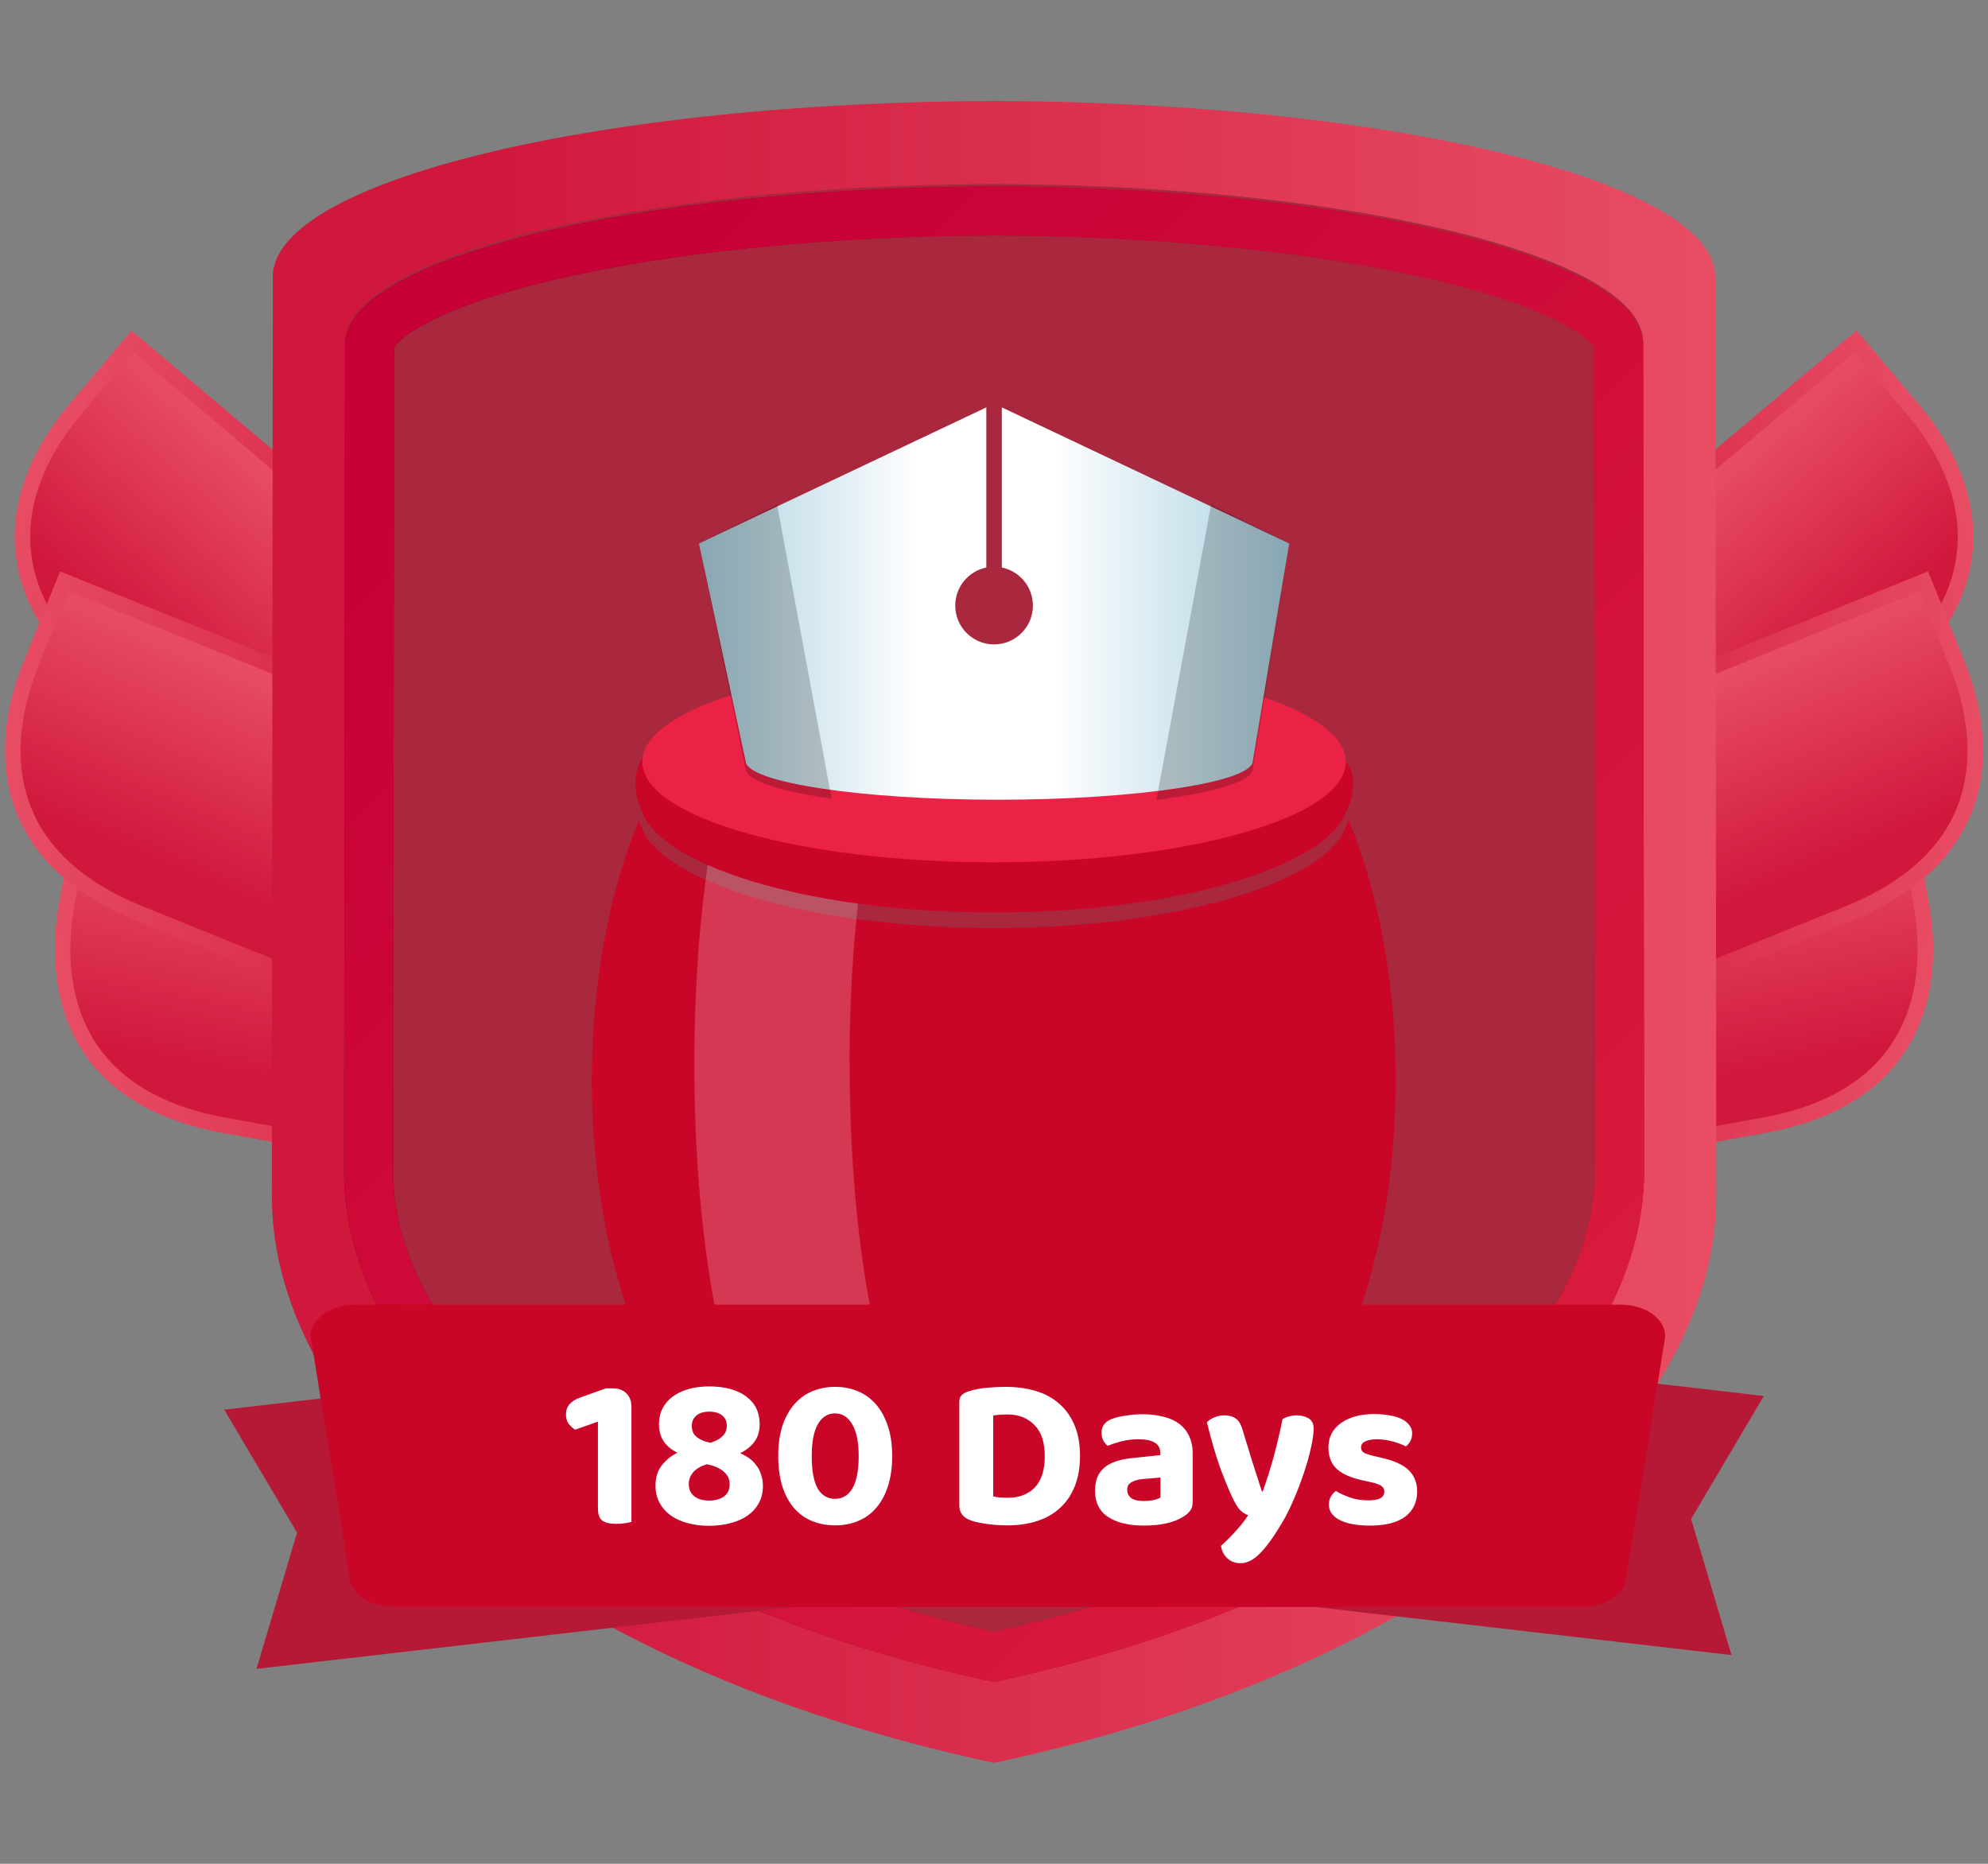 <svg width="128" height="120" viewBox="0 0 128 120" fill="none" xmlns="http://www.w3.org/2000/svg">
<rect x="0" y="0" width="128" height="120" fill="#808080" stroke="none"/>
<g clip-path="url(#clip0_3033_37625)">
<path d="M24.775 59.22L6.485 43.81C-3.455 35.43 4.225 27.09 5.105 26.05L8.525 21.99L36.365 45.47L24.765 59.23L24.775 59.22Z" fill="url(#paint0_linear_3033_37625)" stroke="url(#paint1_linear_3033_37625)" stroke-miterlimit="10"/>
<path d="M37.965 76.71L14.425 72.45C1.635 70.13 4.145 59.08 4.385 57.73L5.335 52.51L41.175 59L37.965 76.71V76.71Z" fill="url(#paint2_linear_3033_37625)" stroke="url(#paint3_linear_3033_37625)" stroke-miterlimit="10"/>
<path d="M31.165 67.77L8.985 58.81C-3.065 53.94 1.645 43.63 2.155 42.36L4.145 37.44L37.915 51.08L31.175 67.77H31.165Z" fill="url(#paint4_linear_3033_37625)" stroke="url(#paint5_linear_3033_37625)" stroke-miterlimit="10"/>
<path d="M103.225 59.22L121.515 43.8C131.455 35.42 123.775 27.08 122.895 26.04L119.475 21.98L91.635 45.46L103.235 59.22H103.225Z" fill="url(#paint6_linear_3033_37625)" stroke="url(#paint7_linear_3033_37625)" stroke-miterlimit="10"/>
<path d="M90.035 76.71L113.575 72.45C126.365 70.13 123.855 59.08 123.615 57.73L122.665 52.51L86.825 59L90.035 76.71V76.71Z" fill="url(#paint8_linear_3033_37625)" stroke="url(#paint9_linear_3033_37625)" stroke-miterlimit="10"/>
<path d="M96.835 67.77L119.015 58.81C131.065 53.94 126.365 43.63 125.855 42.36L123.865 37.44L90.095 51.08L96.835 67.77V67.77Z" fill="url(#paint10_linear_3033_37625)" stroke="url(#paint11_linear_3033_37625)" stroke-miterlimit="10"/>
<path d="M110.435 17.82C110.435 11.61 89.285 6.57 64.005 6.5C38.715 6.57 17.565 11.61 17.565 17.82C17.565 18.02 17.505 76.39 17.505 77.03C17.505 91.86 35.075 107.34 64.005 113.5C92.935 107.34 110.505 91.86 110.505 77.03C110.505 76.39 110.445 18.02 110.445 17.82H110.435Z" fill="url(#paint12_linear_3033_37625)"/>
<path d="M105.795 22.03C105.795 16.44 86.755 11.91 64.005 11.85C41.245 11.91 22.215 16.45 22.215 22.03C22.215 22.21 22.155 74.74 22.155 75.32C22.155 88.67 37.975 102.6 64.005 108.14C90.035 102.59 105.855 88.66 105.855 75.32C105.855 74.74 105.795 22.21 105.795 22.03Z" fill="#A9283D"/>
<path d="M64.005 15.16C74.045 15.19 83.695 16.11 91.195 17.75C100.475 19.78 102.375 21.97 102.635 22.34C102.635 23.39 102.635 29.75 102.655 37.72C102.675 53.32 102.695 75.1 102.695 75.47C102.695 81.13 99.145 87.13 92.705 92.35C85.615 98.1 75.705 102.48 64.005 105.06C52.305 102.49 42.395 98.1 35.305 92.35C28.865 87.13 25.315 81.13 25.315 75.47C25.315 75.1 25.335 53.31 25.355 37.72C25.355 29.75 25.375 23.39 25.375 22.34C25.635 21.97 27.535 19.78 36.815 17.75C44.315 16.11 53.965 15.19 64.005 15.16M64.005 12C41.245 12.06 22.215 16.6 22.215 22.18C22.215 22.36 22.155 74.89 22.155 75.47C22.155 88.82 37.975 102.75 64.005 108.29C90.035 102.74 105.855 88.81 105.855 75.47C105.855 74.89 105.795 22.36 105.795 22.18C105.795 16.59 86.755 12.06 64.005 12V12Z" fill="url(#paint13_linear_3033_37625)"/>
<path d="M64.005 15.16C74.045 15.19 83.695 16.11 91.195 17.75C100.475 19.78 102.375 21.97 102.635 22.34C102.635 23.39 102.635 29.75 102.655 37.72C102.675 53.32 102.695 75.1 102.695 75.47C102.695 81.13 99.145 87.13 92.705 92.35C85.615 98.1 75.705 102.48 64.005 105.06C52.305 102.49 42.395 98.1 35.305 92.35C28.865 87.13 25.315 81.13 25.315 75.47C25.315 75.1 25.335 53.31 25.355 37.72C25.355 29.75 25.375 23.39 25.375 22.34C25.635 21.97 27.535 19.78 36.815 17.75C44.315 16.11 53.965 15.19 64.005 15.16M64.005 12C41.245 12.06 22.215 16.6 22.215 22.18C22.215 22.36 22.155 74.89 22.155 75.47C22.155 88.82 37.975 102.75 64.005 108.29C90.035 102.74 105.855 88.81 105.855 75.47C105.855 74.89 105.795 22.36 105.795 22.18C105.795 16.59 86.755 12.06 64.005 12V12Z" fill="url(#paint14_linear_3033_37625)"/>
<path d="M55.715 102.92L16.515 107.45L19.125 98.68L14.435 90.76L53.635 86.23L55.715 102.92Z" fill="#B51936"/>
<path d="M72.285 102.03L111.485 106.56L108.885 97.8L113.565 89.88L74.365 85.34L72.285 102.03Z" fill="#B51936"/>
<path d="M86.835 52.77C86.775 52.94 86.715 53.1 86.625 53.28C85.545 56.52 76.485 59.75 63.975 59.75C51.465 59.75 42.405 56.51 41.325 53.28C41.325 53.28 41.235 53.1 41.125 52.83C39.235 57.42 38.105 63.23 38.105 69.54C38.105 83.73 43.805 95.35 51.045 96.41V96.5H76.925V96.41C84.165 95.35 89.865 83.73 89.865 69.54C89.865 63.2 88.725 57.38 86.825 52.77H86.835Z" fill="#C90628"/>
<path opacity="0.2" d="M54.695 68.54C54.695 62.23 55.275 56.43 56.235 51.83C56.465 50.72 56.725 49.68 56.995 48.72C57.305 47.65 57.635 46.67 57.995 45.82C57.965 45.82 57.935 45.82 57.905 45.82C57.165 45.82 56.445 45.86 55.755 45.93C54.635 43.18 53.295 41.58 51.855 41.58C49.985 41.58 48.275 44.29 47.005 48.72C46.725 49.68 46.475 50.72 46.245 51.83C45.275 56.42 44.705 62.23 44.705 68.54C44.705 82.73 47.615 94.35 51.315 95.41V95.5H61.315V95.41C57.615 94.35 54.705 82.73 54.705 68.54H54.695Z" fill="white"/>
<path d="M86.635 49.05L83.535 49.03C79.605 47.11 72.335 45.82 63.995 45.82C55.655 45.82 49.115 46.98 45.065 48.74L41.385 48.71C40.335 50.53 41.355 52.28 41.355 52.28C42.435 55.52 51.495 58.75 64.005 58.75C76.515 58.75 85.575 55.51 86.655 52.28C87.735 50.12 86.655 49.04 86.655 49.04L86.635 49.05Z" fill="#C90628"/>
<path d="M64.005 55.52C76.514 55.52 86.655 52.623 86.655 49.05C86.655 45.477 76.514 42.58 64.005 42.58C51.496 42.58 41.355 45.477 41.355 49.05C41.355 52.623 51.496 55.52 64.005 55.52Z" fill="#EB2245"/>
<path d="M101.86 103.46H25.36C23.77 103.46 22.49 102.55 22.49 101.42L20 86.04C20 84.91 21.29 84 22.87 84H104.35C105.94 84 107.22 84.91 107.22 86.04L104.73 101.42C104.73 102.55 103.44 103.46 101.86 103.46Z" fill="#C90628"/>
<path d="M37.029 92.05C36.898 91.966 36.768 91.849 36.637 91.7C36.506 91.541 36.441 91.327 36.441 91.056C36.441 90.552 36.749 90.193 37.365 89.978L39.003 89.39H39.479C39.834 89.39 40.118 89.497 40.333 89.712C40.548 89.927 40.655 90.211 40.655 90.566V97.986C40.552 98.014 40.417 98.042 40.249 98.07C40.081 98.098 39.894 98.112 39.689 98.112C39.269 98.112 38.966 98.042 38.779 97.902C38.592 97.762 38.499 97.496 38.499 97.104V91.532L37.029 92.05ZM42.205 95.662C42.205 95.13 42.34 94.691 42.611 94.346C42.891 93.991 43.227 93.721 43.619 93.534C43.236 93.347 42.943 93.105 42.737 92.806C42.532 92.498 42.429 92.129 42.429 91.7C42.429 91.327 42.504 90.991 42.653 90.692C42.812 90.384 43.031 90.127 43.311 89.922C43.6 89.707 43.941 89.544 44.333 89.432C44.734 89.32 45.173 89.264 45.649 89.264C46.666 89.264 47.465 89.479 48.043 89.908C48.622 90.337 48.911 90.93 48.911 91.686C48.911 92.162 48.79 92.554 48.547 92.862C48.314 93.161 48.015 93.394 47.651 93.562C47.847 93.646 48.034 93.749 48.211 93.87C48.389 93.991 48.542 94.141 48.673 94.318C48.813 94.486 48.92 94.687 48.995 94.92C49.079 95.144 49.121 95.401 49.121 95.69C49.121 96.082 49.037 96.437 48.869 96.754C48.701 97.071 48.463 97.342 48.155 97.566C47.856 97.781 47.492 97.944 47.063 98.056C46.643 98.177 46.172 98.238 45.649 98.238C45.136 98.238 44.669 98.177 44.249 98.056C43.829 97.944 43.465 97.776 43.157 97.552C42.858 97.328 42.625 97.057 42.457 96.74C42.289 96.423 42.205 96.063 42.205 95.662ZM46.979 95.55C46.979 95.233 46.853 94.967 46.601 94.752C46.349 94.528 45.985 94.369 45.509 94.276C45.117 94.397 44.823 94.57 44.627 94.794C44.441 95.018 44.347 95.27 44.347 95.55C44.347 95.886 44.464 96.147 44.697 96.334C44.94 96.521 45.257 96.614 45.649 96.614C46.05 96.614 46.373 96.525 46.615 96.348C46.858 96.171 46.979 95.905 46.979 95.55ZM44.543 91.798C44.543 92.125 44.655 92.372 44.879 92.54C45.103 92.708 45.392 92.825 45.747 92.89C46.083 92.787 46.34 92.647 46.517 92.47C46.704 92.293 46.797 92.069 46.797 91.798C46.797 91.509 46.694 91.285 46.489 91.126C46.293 90.967 46.013 90.888 45.649 90.888C45.313 90.888 45.042 90.972 44.837 91.14C44.641 91.308 44.543 91.527 44.543 91.798ZM55.288 93.744C55.288 92.839 55.148 92.157 54.868 91.7C54.598 91.233 54.229 91 53.763 91C53.296 91 52.927 91.233 52.657 91.7C52.395 92.157 52.264 92.839 52.264 93.744C52.264 94.677 52.391 95.373 52.642 95.83C52.904 96.278 53.277 96.502 53.763 96.502C54.248 96.502 54.621 96.278 54.883 95.83C55.153 95.373 55.288 94.677 55.288 93.744ZM53.776 98.21C53.235 98.21 52.736 98.117 52.279 97.93C51.831 97.743 51.443 97.463 51.117 97.09C50.799 96.717 50.552 96.255 50.374 95.704C50.197 95.144 50.108 94.491 50.108 93.744C50.108 93.007 50.197 92.363 50.374 91.812C50.561 91.252 50.818 90.785 51.145 90.412C51.471 90.039 51.858 89.759 52.306 89.572C52.755 89.385 53.245 89.292 53.776 89.292C54.299 89.292 54.785 89.385 55.233 89.572C55.681 89.759 56.068 90.039 56.395 90.412C56.721 90.785 56.978 91.252 57.164 91.812C57.351 92.363 57.444 93.007 57.444 93.744C57.444 94.491 57.351 95.144 57.164 95.704C56.987 96.255 56.735 96.717 56.408 97.09C56.091 97.463 55.704 97.743 55.246 97.93C54.798 98.117 54.309 98.21 53.776 98.21ZM67.269 93.758C67.269 92.853 67.045 92.181 66.597 91.742C66.158 91.294 65.584 91.07 64.875 91.07C64.707 91.07 64.548 91.075 64.399 91.084C64.25 91.093 64.1 91.112 63.951 91.14V96.348C64.072 96.376 64.217 96.399 64.385 96.418C64.562 96.427 64.73 96.432 64.889 96.432C65.617 96.432 66.196 96.213 66.625 95.774C67.054 95.326 67.269 94.654 67.269 93.758ZM69.537 93.73C69.537 94.477 69.425 95.13 69.201 95.69C68.977 96.25 68.66 96.717 68.249 97.09C67.848 97.463 67.358 97.743 66.779 97.93C66.21 98.117 65.575 98.21 64.875 98.21C64.716 98.21 64.534 98.205 64.329 98.196C64.133 98.187 63.928 98.168 63.713 98.14C63.508 98.121 63.298 98.089 63.083 98.042C62.868 98.005 62.672 97.953 62.495 97.888C62.01 97.711 61.767 97.393 61.767 96.936V90.272C61.767 90.085 61.814 89.941 61.907 89.838C62.01 89.735 62.154 89.651 62.341 89.586C62.724 89.465 63.13 89.385 63.559 89.348C63.988 89.311 64.38 89.292 64.735 89.292C65.454 89.292 66.107 89.381 66.695 89.558C67.283 89.735 67.787 90.011 68.207 90.384C68.627 90.748 68.954 91.21 69.187 91.77C69.42 92.321 69.537 92.974 69.537 93.73ZM73.654 96.642C73.86 96.642 74.06 96.623 74.256 96.586C74.462 96.539 74.616 96.483 74.718 96.418V95.13L73.57 95.228C73.272 95.256 73.029 95.326 72.842 95.438C72.665 95.541 72.576 95.699 72.576 95.914C72.576 96.138 72.66 96.315 72.828 96.446C72.996 96.577 73.272 96.642 73.654 96.642ZM73.57 91.056C74.056 91.056 74.494 91.107 74.886 91.21C75.288 91.303 75.628 91.453 75.908 91.658C76.188 91.863 76.403 92.125 76.552 92.442C76.711 92.759 76.79 93.133 76.79 93.562V96.726C76.79 96.969 76.725 97.165 76.594 97.314C76.473 97.454 76.324 97.575 76.146 97.678C75.857 97.855 75.502 97.991 75.082 98.084C74.662 98.177 74.186 98.224 73.654 98.224C72.693 98.224 71.928 98.042 71.358 97.678C70.789 97.305 70.504 96.74 70.504 95.984C70.504 95.34 70.696 94.85 71.078 94.514C71.461 94.178 72.049 93.968 72.842 93.884L74.704 93.688V93.534C74.704 93.235 74.583 93.016 74.34 92.876C74.098 92.736 73.748 92.666 73.29 92.666C72.936 92.666 72.586 92.708 72.24 92.792C71.904 92.876 71.601 92.974 71.33 93.086C71.218 93.011 71.12 92.899 71.036 92.75C70.962 92.591 70.924 92.423 70.924 92.246C70.924 91.835 71.139 91.541 71.568 91.364C71.839 91.261 72.152 91.187 72.506 91.14C72.87 91.084 73.225 91.056 73.57 91.056ZM79.302 96.32C79.088 95.853 78.84 95.247 78.56 94.5C78.29 93.744 78.005 92.769 77.706 91.574C77.818 91.453 77.972 91.35 78.168 91.266C78.374 91.173 78.593 91.126 78.826 91.126C79.125 91.126 79.368 91.191 79.554 91.322C79.741 91.443 79.886 91.672 79.988 92.008C80.194 92.689 80.399 93.361 80.604 94.024C80.819 94.687 81.034 95.354 81.248 96.026H81.304C81.416 95.709 81.533 95.363 81.654 94.99C81.776 94.607 81.892 94.215 82.004 93.814C82.116 93.403 82.219 92.993 82.312 92.582C82.415 92.162 82.504 91.756 82.578 91.364C82.868 91.205 83.171 91.126 83.488 91.126C83.787 91.126 84.044 91.191 84.258 91.322C84.473 91.453 84.58 91.667 84.58 91.966C84.58 92.302 84.52 92.731 84.398 93.254C84.286 93.767 84.132 94.309 83.936 94.878C83.75 95.438 83.535 95.998 83.292 96.558C83.059 97.109 82.816 97.594 82.564 98.014C82.042 98.901 81.57 99.559 81.15 99.988C80.73 100.427 80.306 100.646 79.876 100.646C79.531 100.646 79.246 100.539 79.022 100.324C78.798 100.119 78.663 99.853 78.616 99.526C78.915 99.265 79.223 98.957 79.54 98.602C79.867 98.257 80.142 97.907 80.366 97.552C80.208 97.505 80.04 97.403 79.862 97.244C79.694 97.076 79.508 96.768 79.302 96.32ZM91.245 96.026C91.245 96.717 90.989 97.258 90.475 97.65C89.962 98.033 89.206 98.224 88.207 98.224C87.815 98.224 87.456 98.196 87.129 98.14C86.812 98.084 86.537 98 86.303 97.888C86.07 97.776 85.888 97.636 85.757 97.468C85.627 97.3 85.561 97.104 85.561 96.88C85.561 96.675 85.603 96.502 85.687 96.362C85.771 96.213 85.879 96.091 86.009 95.998C86.28 96.157 86.588 96.297 86.933 96.418C87.279 96.539 87.68 96.6 88.137 96.6C88.8 96.6 89.131 96.413 89.131 96.04C89.131 95.881 89.071 95.76 88.949 95.676C88.837 95.592 88.641 95.517 88.361 95.452L87.801 95.326C87.036 95.167 86.467 94.925 86.093 94.598C85.72 94.262 85.533 93.795 85.533 93.198C85.533 92.535 85.799 92.013 86.331 91.63C86.873 91.238 87.596 91.042 88.501 91.042C88.837 91.042 89.155 91.07 89.453 91.126C89.752 91.173 90.009 91.247 90.223 91.35C90.438 91.453 90.606 91.583 90.727 91.742C90.858 91.891 90.923 92.069 90.923 92.274C90.923 92.461 90.886 92.629 90.811 92.778C90.737 92.918 90.639 93.035 90.517 93.128C90.443 93.081 90.331 93.03 90.181 92.974C90.041 92.918 89.887 92.867 89.719 92.82C89.551 92.773 89.374 92.736 89.187 92.708C89.001 92.68 88.828 92.666 88.669 92.666C88.343 92.666 88.086 92.713 87.899 92.806C87.722 92.89 87.633 93.021 87.633 93.198C87.633 93.329 87.685 93.431 87.787 93.506C87.89 93.581 88.077 93.651 88.347 93.716L88.879 93.842C89.729 94.029 90.335 94.299 90.699 94.654C91.063 95.009 91.245 95.466 91.245 96.026Z" fill="white"/>
<path d="M64.505 26.23V36.54C65.645 36.77 66.505 37.78 66.505 38.99C66.505 40.37 65.385 41.49 64.005 41.49C62.625 41.49 61.505 40.37 61.505 38.99C61.505 37.78 62.365 36.77 63.505 36.54V26.23L45.005 34.99L48.005 48.99C48.005 50.37 55.415 51.49 64.255 51.49C73.095 51.49 80.665 50.37 80.665 48.99L83.005 34.99L64.505 26.23V26.23Z" fill="url(#paint15_linear_3033_37625)"/>
<g opacity="0.2">
<path d="M45.005 34.97L48.005 49.48C48.005 50.25 50.175 50.94 53.545 51.42L50.035 32.5L45.005 34.97V34.97Z" fill="black"/>
<path d="M80.666 49.48L83.006 34.97L77.976 32.5L74.456 51.5C78.206 51.02 80.666 50.3 80.666 49.48Z" fill="black"/>
</g>
</g>
<defs>
<linearGradient id="paint0_linear_3033_37625" x1="11.386" y1="46.653" x2="22.172" y2="34.23" gradientUnits="userSpaceOnUse">
<stop offset="0.13" stop-color="#D0173C"/>
<stop offset="1" stop-color="#E84D64"/>
</linearGradient>
<linearGradient id="paint1_linear_3033_37625" x1="36.525" y1="47.115" x2="0.184" y2="35.215" gradientUnits="userSpaceOnUse">
<stop offset="0.13" stop-color="#D0173C"/>
<stop offset="1" stop-color="#E84D64"/>
</linearGradient>
<linearGradient id="paint2_linear_3033_37625" x1="20.126" y1="72.448" x2="23.293" y2="56.314" gradientUnits="userSpaceOnUse">
<stop offset="0.13" stop-color="#D0173C"/>
<stop offset="1" stop-color="#E84D64"/>
</linearGradient>
<linearGradient id="paint3_linear_3033_37625" x1="42.128" y1="60.357" x2="4.686" y2="68.131" gradientUnits="userSpaceOnUse">
<stop offset="0.13" stop-color="#D0173C"/>
<stop offset="1" stop-color="#E84D64"/>
</linearGradient>
<linearGradient id="paint4_linear_3033_37625" x1="14.538" y1="59.987" x2="20.923" y2="44.825" gradientUnits="userSpaceOnUse">
<stop offset="0.13" stop-color="#D0173C"/>
<stop offset="1" stop-color="#E84D64"/>
</linearGradient>
<linearGradient id="paint5_linear_3033_37625" x1="38.565" y1="52.61" x2="0.325" y2="52.61" gradientUnits="userSpaceOnUse">
<stop offset="0.13" stop-color="#D0173C"/>
<stop offset="1" stop-color="#E84D64"/>
</linearGradient>
<linearGradient id="paint6_linear_3033_37625" x1="116.609" y1="46.645" x2="105.831" y2="34.216" gradientUnits="userSpaceOnUse">
<stop offset="0.13" stop-color="#D0173C"/>
<stop offset="1" stop-color="#E84D64"/>
</linearGradient>
<linearGradient id="paint7_linear_3033_37625" x1="91.481" y1="47.111" x2="127.823" y2="35.212" gradientUnits="userSpaceOnUse">
<stop offset="0.13" stop-color="#D0173C"/>
<stop offset="1" stop-color="#E84D64"/>
</linearGradient>
<linearGradient id="paint8_linear_3033_37625" x1="107.88" y1="72.457" x2="104.711" y2="56.313" gradientUnits="userSpaceOnUse">
<stop offset="0.13" stop-color="#D0173C"/>
<stop offset="1" stop-color="#E84D64"/>
</linearGradient>
<linearGradient id="paint9_linear_3033_37625" x1="85.878" y1="60.363" x2="123.32" y2="68.137" gradientUnits="userSpaceOnUse">
<stop offset="0.13" stop-color="#D0173C"/>
<stop offset="1" stop-color="#E84D64"/>
</linearGradient>
<linearGradient id="paint10_linear_3033_37625" x1="113.456" y1="59.973" x2="107.075" y2="44.82" gradientUnits="userSpaceOnUse">
<stop offset="0.13" stop-color="#D0173C"/>
<stop offset="1" stop-color="#E84D64"/>
</linearGradient>
<linearGradient id="paint11_linear_3033_37625" x1="89.445" y1="52.61" x2="127.675" y2="52.61" gradientUnits="userSpaceOnUse">
<stop offset="0.13" stop-color="#D0173C"/>
<stop offset="1" stop-color="#E84D64"/>
</linearGradient>
<linearGradient id="paint12_linear_3033_37625" x1="17.505" y1="60" x2="110.505" y2="60" gradientUnits="userSpaceOnUse">
<stop offset="0.13" stop-color="#D0173C"/>
<stop offset="1" stop-color="#E84D64"/>
</linearGradient>
<linearGradient id="paint13_linear_3033_37625" x1="22.155" y1="60.15" x2="105.855" y2="60.15" gradientUnits="userSpaceOnUse">
<stop stop-color="#6B011E"/>
<stop offset="1" stop-color="#C90628"/>
</linearGradient>
<linearGradient id="paint14_linear_3033_37625" x1="31.254" y1="27.182" x2="97.168" y2="92.673" gradientUnits="userSpaceOnUse">
<stop stop-color="#C70036"/>
<stop offset="1" stop-color="#D91B3C"/>
</linearGradient>
<linearGradient id="paint15_linear_3033_37625" x1="45.005" y1="38.86" x2="83.005" y2="38.86" gradientUnits="userSpaceOnUse">
<stop stop-color="#AAD1E0"/>
<stop offset="0.37" stop-color="white"/>
<stop offset="0.6" stop-color="white"/>
<stop offset="1" stop-color="#AAD1E0"/>
</linearGradient>
<clipPath id="clip0_3033_37625">
<rect width="127.35" height="107" fill="white" transform="translate(0.325 6.5)"/>
</clipPath>
</defs>
</svg>
